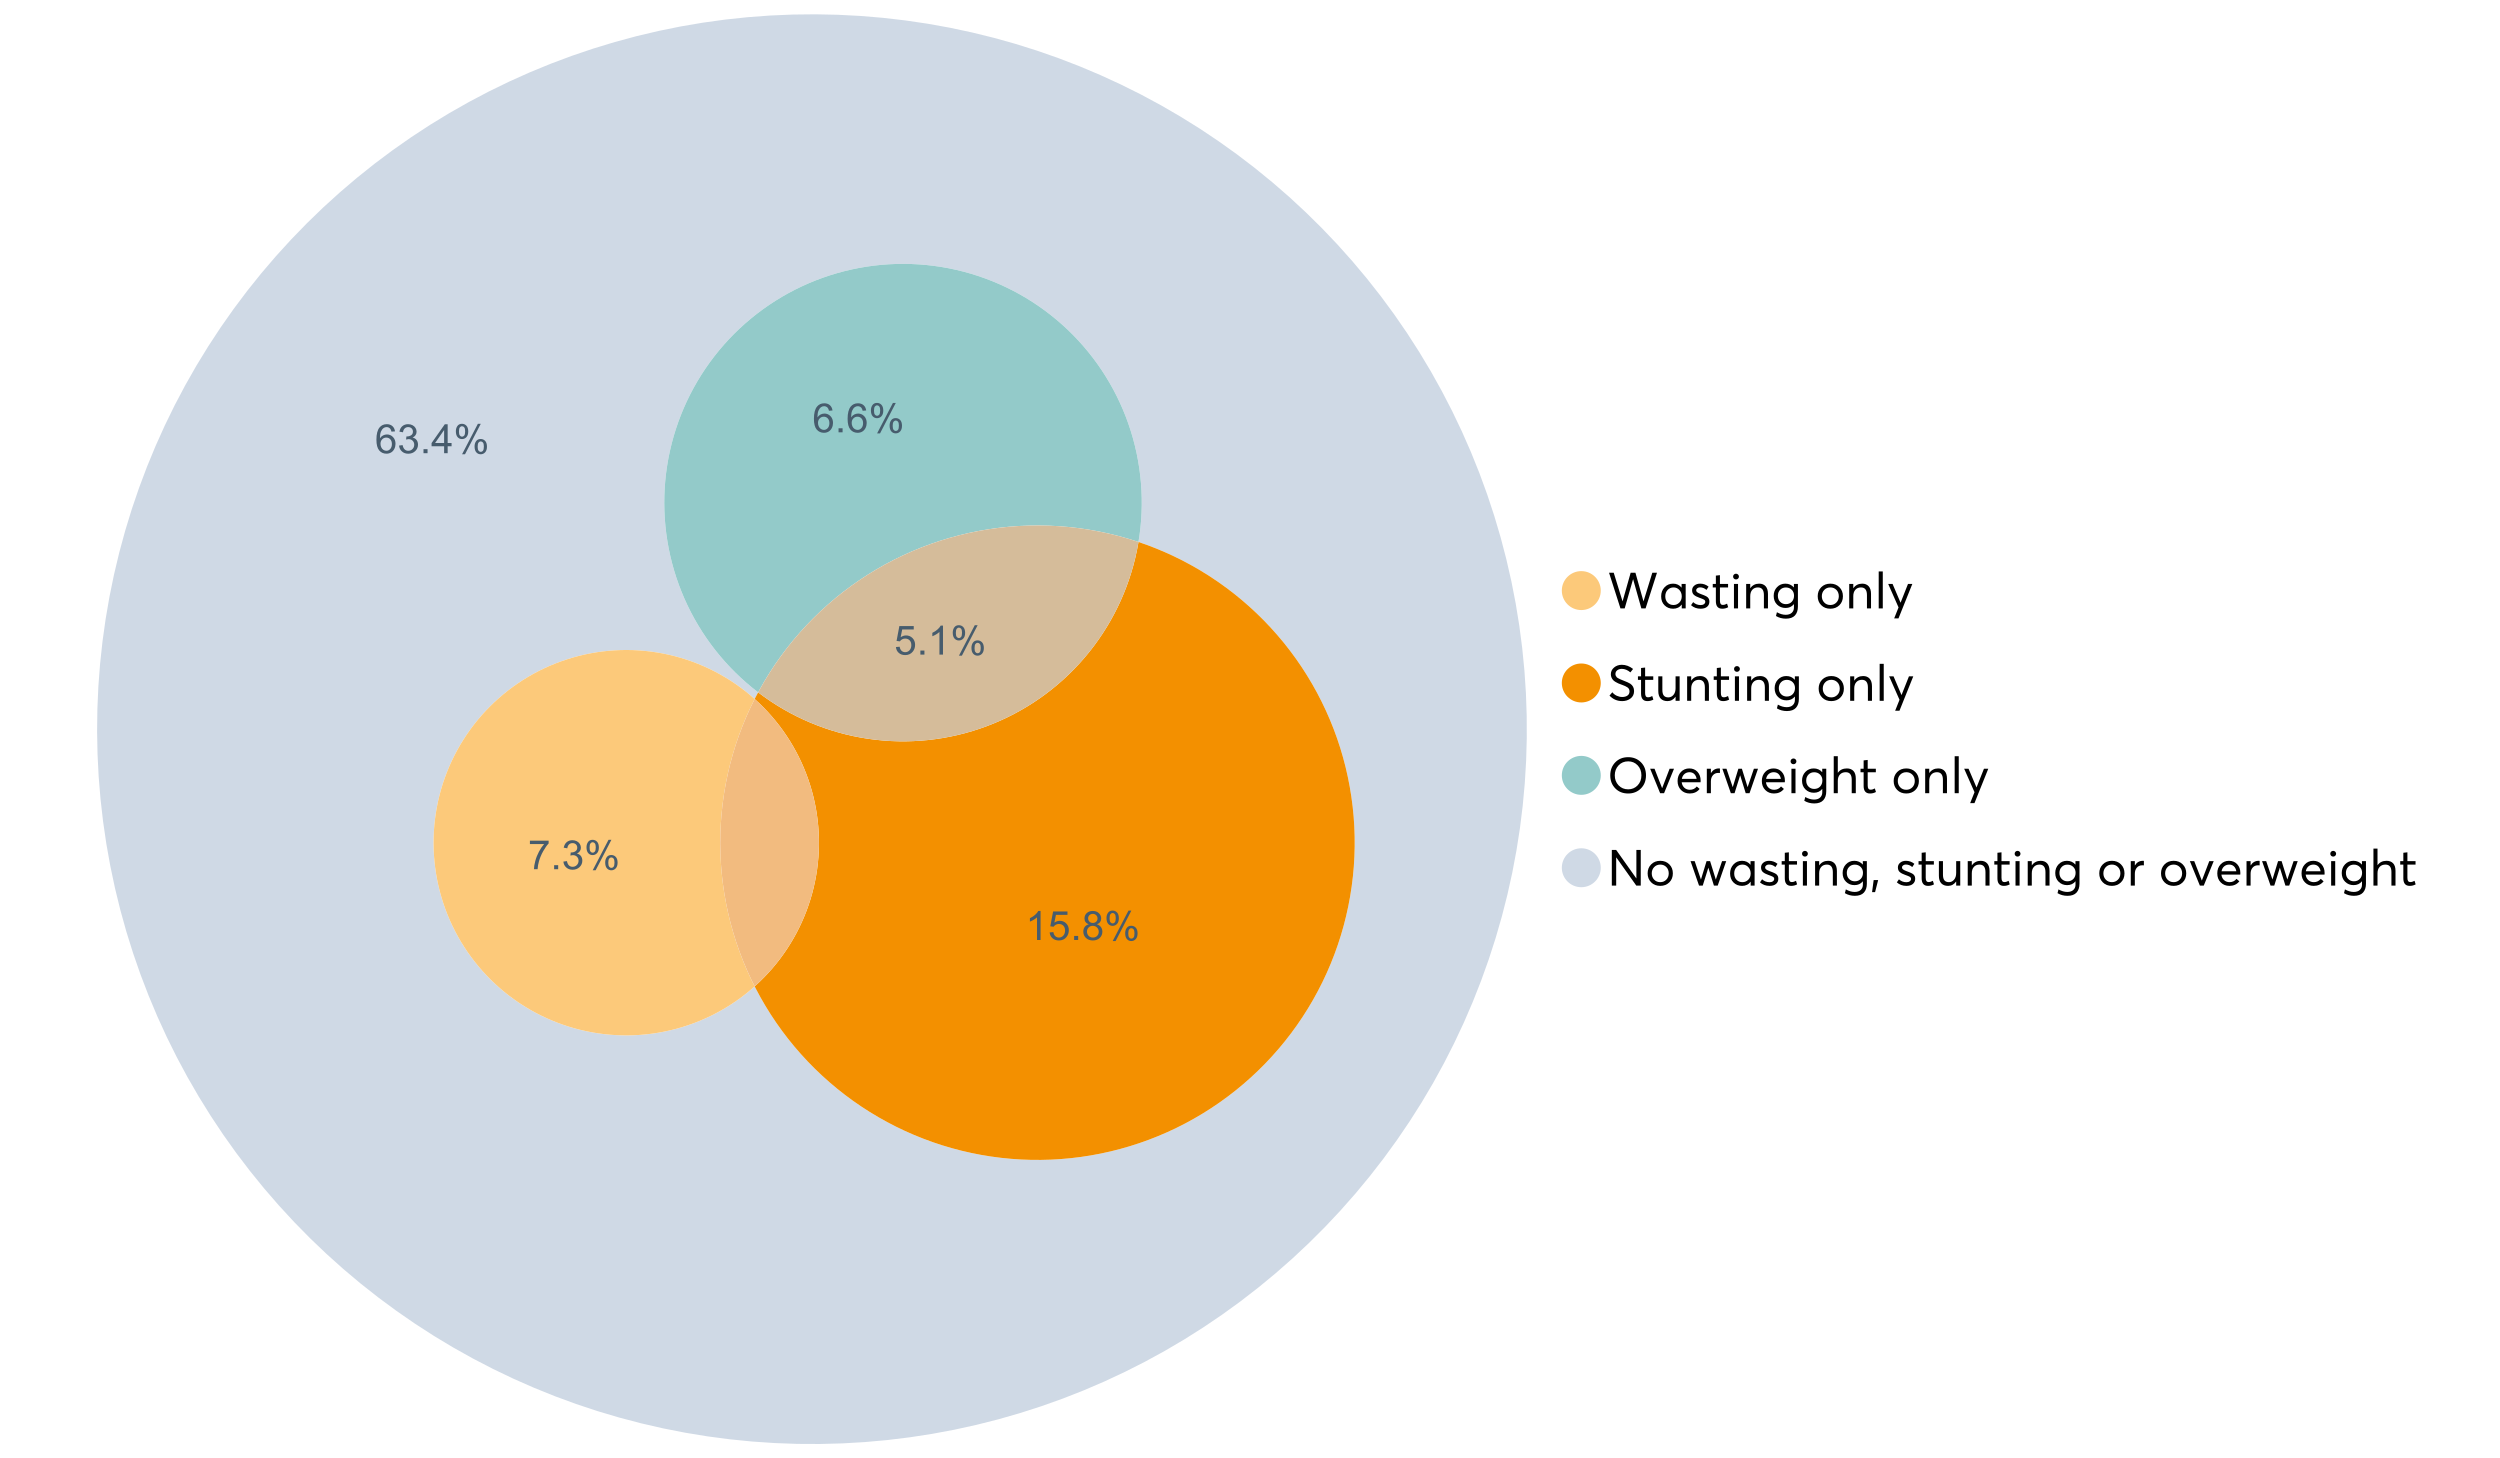 <?xml version="1.0" encoding="UTF-8"?>
<svg xmlns="http://www.w3.org/2000/svg" xmlns:xlink="http://www.w3.org/1999/xlink" width="1234.286pt" height="720pt" viewBox="0 0 1234.286 720" version="1.1">
<defs>
<g>
<symbol overflow="visible" id="glyph0-0">
<path style="stroke:none;" d="M 22.227 -17.613 L 24.531 -17.613 L 18.902 0 L 16.816 0 L 12.75 -14.438 L 12.727 -14.438 L 8.582 0 L 6.5 0 L 0.867 -17.613 L 3.176 -17.613 L 7.516 -3.547 L 7.566 -3.547 L 11.535 -17.613 L 13.891 -17.613 L 17.859 -3.496 L 17.887 -3.496 Z M 22.227 -17.613 "/>
</symbol>
<symbol overflow="visible" id="glyph0-1">
<path style="stroke:none;" d="M 11.285 -12.082 L 13.297 -12.082 L 13.297 0 L 11.359 0 L 11.359 -1.91 L 11.336 -1.91 C 10.309 -0.539 8.902 0.145 7.121 0.148 C 5.41 0.145 3.996 -0.414 2.875 -1.539 C 1.75 -2.66 1.188 -4.133 1.191 -5.953 C 1.188 -7.738 1.746 -9.23 2.863 -10.43 C 3.977 -11.629 5.387 -12.227 7.094 -12.23 C 8.812 -12.227 10.203 -11.574 11.262 -10.27 L 11.285 -10.27 Z M 7.293 -1.688 C 8.414 -1.688 9.371 -2.086 10.168 -2.891 C 10.957 -3.688 11.355 -4.711 11.359 -5.953 C 11.355 -7.191 10.973 -8.234 10.207 -9.09 C 9.438 -9.938 8.473 -10.363 7.316 -10.367 C 6.156 -10.363 5.184 -9.957 4.402 -9.141 C 3.613 -8.32 3.223 -7.258 3.227 -5.953 C 3.223 -4.711 3.598 -3.688 4.352 -2.891 C 5.102 -2.086 6.082 -1.688 7.293 -1.688 Z M 7.293 -1.688 "/>
</symbol>
<symbol overflow="visible" id="glyph0-2">
<path style="stroke:none;" d="M 5.605 0.148 C 3.734 0.145 2.156 -0.43 0.867 -1.586 L 1.91 -3.102 C 2.949 -2.137 4.18 -1.656 5.605 -1.66 C 6.297 -1.656 6.852 -1.816 7.266 -2.133 C 7.68 -2.445 7.887 -2.824 7.887 -3.273 C 7.887 -3.734 7.684 -4.086 7.277 -4.328 C 6.871 -4.566 6.164 -4.859 5.16 -5.211 C 5.09 -5.223 5.039 -5.238 5.012 -5.258 C 3.832 -5.668 2.938 -6.141 2.32 -6.672 C 1.699 -7.199 1.387 -7.969 1.391 -8.98 C 1.387 -9.902 1.762 -10.676 2.516 -11.297 C 3.266 -11.918 4.223 -12.227 5.383 -12.23 C 6.918 -12.227 8.297 -11.73 9.523 -10.742 L 8.484 -9.152 C 7.523 -9.98 6.457 -10.395 5.285 -10.395 C 4.801 -10.395 4.367 -10.262 3.992 -9.996 C 3.609 -9.73 3.422 -9.391 3.422 -8.98 C 3.422 -8.547 3.605 -8.199 3.98 -7.938 C 4.348 -7.668 4.926 -7.387 5.707 -7.094 C 5.836 -7.043 6.078 -6.953 6.434 -6.82 C 6.789 -6.688 7.023 -6.594 7.141 -6.547 C 7.254 -6.492 7.453 -6.406 7.738 -6.285 C 8.016 -6.16 8.207 -6.07 8.309 -6.016 C 8.406 -5.957 8.559 -5.863 8.766 -5.73 C 8.973 -5.598 9.113 -5.48 9.188 -5.383 C 9.262 -5.281 9.359 -5.148 9.488 -4.984 C 9.609 -4.816 9.699 -4.656 9.75 -4.5 C 9.797 -4.344 9.836 -4.16 9.871 -3.953 C 9.902 -3.746 9.918 -3.527 9.922 -3.301 C 9.918 -2.305 9.547 -1.484 8.805 -0.832 C 8.059 -0.18 6.992 0.145 5.605 0.148 Z M 5.605 0.148 "/>
</symbol>
<symbol overflow="visible" id="glyph0-3">
<path style="stroke:none;" d="M 5.332 0.148 C 3.23 0.145 2.18 -1.102 2.184 -3.598 L 2.184 -10.344 L 0.645 -10.344 L 0.645 -12.082 L 2.184 -12.082 L 2.184 -16.199 L 4.191 -16.422 L 4.191 -12.082 L 8.211 -12.082 L 8.211 -10.344 L 4.191 -10.344 L 4.191 -3.895 C 4.188 -3.148 4.301 -2.602 4.527 -2.258 C 4.75 -1.906 5.133 -1.734 5.68 -1.738 C 6.305 -1.734 6.984 -1.941 7.715 -2.355 L 8.262 -0.594 C 7.367 -0.098 6.391 0.145 5.332 0.148 Z M 5.332 0.148 "/>
</symbol>
<symbol overflow="visible" id="glyph0-4">
<path style="stroke:none;" d="M 3.102 -14.312 C 2.684 -14.309 2.34 -14.445 2.07 -14.723 C 1.793 -14.992 1.656 -15.328 1.66 -15.727 C 1.656 -16.121 1.793 -16.453 2.07 -16.73 C 2.34 -17 2.684 -17.137 3.102 -17.141 C 3.492 -17.137 3.832 -16.996 4.117 -16.719 C 4.395 -16.434 4.535 -16.105 4.539 -15.727 C 4.535 -15.328 4.395 -14.992 4.117 -14.723 C 3.832 -14.445 3.492 -14.309 3.102 -14.312 Z M 2.082 0 L 2.082 -12.082 L 4.094 -12.082 L 4.094 0 Z M 2.082 0 "/>
</symbol>
<symbol overflow="visible" id="glyph0-5">
<path style="stroke:none;" d="M 8.336 -12.23 C 9.672 -12.227 10.73 -11.801 11.508 -10.953 C 12.285 -10.098 12.672 -8.836 12.676 -7.168 L 12.676 0 L 10.668 0 L 10.668 -6.598 C 10.664 -9.109 9.68 -10.363 7.715 -10.367 C 6.555 -10.363 5.633 -9.98 4.945 -9.215 C 4.258 -8.445 3.914 -7.383 3.918 -6.027 L 3.918 0 L 1.91 0 L 1.91 -12.082 L 3.918 -12.082 L 3.918 -9.973 L 3.945 -9.973 C 5 -11.477 6.465 -12.227 8.336 -12.23 Z M 8.336 -12.23 "/>
</symbol>
<symbol overflow="visible" id="glyph0-6">
<path style="stroke:none;" d="M 11.09 -12.082 L 13.074 -12.082 L 13.074 -0.918 C 13.07 0.934 12.586 2.391 11.621 3.457 C 10.652 4.523 9.16 5.055 7.145 5.059 C 5.32 5.055 3.684 4.617 2.234 3.746 L 2.703 1.887 C 4.203 2.727 5.652 3.145 7.043 3.148 C 8.348 3.145 9.352 2.812 10.059 2.145 C 10.758 1.473 11.109 0.625 11.113 -0.398 L 11.113 -2.082 L 11.062 -2.082 C 10.055 -0.84 8.688 -0.223 6.969 -0.223 C 5.312 -0.223 3.926 -0.773 2.801 -1.883 C 1.676 -2.988 1.113 -4.43 1.117 -6.203 C 1.113 -7.918 1.664 -9.352 2.766 -10.504 C 3.863 -11.652 5.23 -12.227 6.871 -12.23 C 8.57 -12.227 9.961 -11.617 11.039 -10.395 L 11.09 -10.395 Z M 7.121 -2.109 C 8.324 -2.109 9.301 -2.5 10.047 -3.285 C 10.789 -4.07 11.16 -5.074 11.164 -6.301 C 11.16 -7.488 10.777 -8.461 10.008 -9.215 C 9.238 -9.965 8.273 -10.34 7.121 -10.344 C 5.973 -10.34 5.031 -9.957 4.289 -9.188 C 3.547 -8.418 3.176 -7.445 3.176 -6.277 C 3.176 -5.016 3.555 -4.008 4.316 -3.25 C 5.074 -2.488 6.008 -2.109 7.121 -2.109 Z M 7.121 -2.109 "/>
</symbol>
<symbol overflow="visible" id="glyph0-7">
<path style="stroke:none;" d=""/>
</symbol>
<symbol overflow="visible" id="glyph0-8">
<path style="stroke:none;" d="M 7.418 0.148 C 5.562 0.145 4.055 -0.438 2.898 -1.613 C 1.738 -2.785 1.16 -4.258 1.164 -6.027 C 1.16 -7.797 1.738 -9.273 2.898 -10.457 C 4.055 -11.637 5.562 -12.227 7.418 -12.23 C 9.203 -12.227 10.68 -11.648 11.855 -10.492 C 13.027 -9.332 13.617 -7.844 13.617 -6.027 C 13.617 -4.207 13.027 -2.723 11.855 -1.574 C 10.68 -0.426 9.203 0.145 7.418 0.148 Z M 7.418 -1.688 C 8.59 -1.688 9.578 -2.094 10.383 -2.914 C 11.184 -3.727 11.582 -4.766 11.586 -6.027 C 11.582 -7.297 11.188 -8.34 10.395 -9.152 C 9.598 -9.961 8.605 -10.363 7.418 -10.367 C 6.176 -10.363 5.16 -9.945 4.375 -9.113 C 3.59 -8.277 3.199 -7.25 3.199 -6.027 C 3.199 -4.801 3.59 -3.77 4.375 -2.938 C 5.16 -2.102 6.176 -1.688 7.418 -1.688 Z M 7.418 -1.688 "/>
</symbol>
<symbol overflow="visible" id="glyph0-9">
<path style="stroke:none;" d="M 2.082 0 L 2.082 -18.258 L 4.094 -18.258 L 4.094 0 Z M 2.082 0 "/>
</symbol>
<symbol overflow="visible" id="glyph0-10">
<path style="stroke:none;" d="M 10.344 -12.082 L 12.477 -12.082 L 5.656 4.91 L 3.523 4.91 L 5.68 -0.496 L 0.57 -12.082 L 2.73 -12.082 L 6.648 -2.879 L 6.699 -2.879 Z M 10.344 -12.082 "/>
</symbol>
<symbol overflow="visible" id="glyph0-11">
<path style="stroke:none;" d="M 7.344 0.148 C 4.875 0.145 2.793 -0.762 1.09 -2.578 L 2.48 -4.219 C 3.09 -3.453 3.836 -2.871 4.711 -2.48 C 5.586 -2.082 6.469 -1.887 7.367 -1.887 C 8.453 -1.887 9.328 -2.125 9.984 -2.605 C 10.637 -3.082 10.961 -3.742 10.965 -4.59 C 10.961 -5.051 10.883 -5.449 10.727 -5.781 C 10.566 -6.109 10.297 -6.402 9.922 -6.66 C 9.539 -6.914 9.172 -7.121 8.816 -7.277 C 8.461 -7.434 7.953 -7.637 7.293 -7.887 C 7.176 -7.934 7.086 -7.965 7.02 -7.988 C 6.371 -8.215 5.844 -8.418 5.441 -8.594 C 5.035 -8.766 4.574 -9.008 4.055 -9.324 C 3.531 -9.637 3.125 -9.957 2.84 -10.281 C 2.547 -10.602 2.293 -11.008 2.082 -11.496 C 1.863 -11.984 1.758 -12.523 1.762 -13.121 C 1.758 -14.426 2.277 -15.527 3.324 -16.422 C 4.363 -17.312 5.637 -17.766 7.145 -17.785 C 9.125 -17.781 10.988 -17.098 12.727 -15.727 L 11.41 -14.039 C 10.035 -15.195 8.613 -15.773 7.145 -15.777 C 6.281 -15.773 5.547 -15.547 4.938 -15.094 C 4.324 -14.637 4.02 -14.012 4.02 -13.223 C 4.02 -12.891 4.082 -12.59 4.215 -12.316 C 4.344 -12.043 4.492 -11.816 4.66 -11.645 C 4.824 -11.469 5.117 -11.277 5.531 -11.062 C 5.945 -10.848 6.27 -10.684 6.512 -10.578 C 6.746 -10.469 7.164 -10.301 7.766 -10.07 C 9.578 -9.371 10.777 -8.824 11.359 -8.434 C 12.598 -7.586 13.219 -6.379 13.223 -4.812 C 13.219 -3.254 12.645 -2.039 11.496 -1.164 C 10.348 -0.289 8.961 0.145 7.344 0.148 Z M 7.344 0.148 "/>
</symbol>
<symbol overflow="visible" id="glyph0-12">
<path style="stroke:none;" d="M 10.195 -12.082 L 12.203 -12.082 L 12.203 0 L 10.195 0 L 10.195 -2.008 L 10.172 -2.008 C 9.16 -0.57 7.836 0.145 6.203 0.148 C 4.762 0.145 3.645 -0.27 2.852 -1.102 C 2.055 -1.938 1.656 -3.199 1.66 -4.887 L 1.66 -12.082 L 3.672 -12.082 L 3.672 -5.457 C 3.668 -4.113 3.91 -3.152 4.402 -2.566 C 4.887 -1.98 5.629 -1.688 6.621 -1.688 C 7.613 -1.688 8.457 -2.094 9.152 -2.914 C 9.848 -3.727 10.195 -4.832 10.195 -6.227 Z M 10.195 -12.082 "/>
</symbol>
<symbol overflow="visible" id="glyph0-13">
<path style="stroke:none;" d="M 10.32 0.148 C 7.703 0.145 5.574 -0.699 3.93 -2.395 C 2.285 -4.086 1.465 -6.223 1.465 -8.805 C 1.465 -11.383 2.285 -13.523 3.93 -15.23 C 5.574 -16.93 7.703 -17.781 10.32 -17.785 C 12.828 -17.781 14.922 -16.953 16.594 -15.293 C 18.266 -13.629 19.102 -11.465 19.102 -8.805 C 19.102 -6.156 18.266 -4.004 16.594 -2.344 C 14.922 -0.684 12.828 0.145 10.32 0.148 Z M 10.32 -1.91 C 12.168 -1.91 13.719 -2.559 14.969 -3.855 C 16.215 -5.152 16.84 -6.801 16.844 -8.805 C 16.84 -10.82 16.215 -12.477 14.969 -13.777 C 13.719 -15.074 12.168 -15.727 10.32 -15.727 C 8.383 -15.727 6.797 -15.059 5.555 -13.73 C 4.312 -12.395 3.691 -10.754 3.695 -8.805 C 3.691 -6.852 4.312 -5.215 5.555 -3.895 C 6.797 -2.57 8.383 -1.91 10.32 -1.91 Z M 10.32 -1.91 "/>
</symbol>
<symbol overflow="visible" id="glyph0-14">
<path style="stroke:none;" d="M 10.195 -12.082 L 12.379 -12.082 L 7.465 0 L 5.531 0 L 0.594 -12.082 L 2.754 -12.082 L 6.473 -2.555 L 6.547 -2.555 Z M 10.195 -12.082 "/>
</symbol>
<symbol overflow="visible" id="glyph0-15">
<path style="stroke:none;" d="M 12.551 -6.227 C 12.551 -6.09 12.543 -5.918 12.527 -5.707 L 12.504 -5.406 L 3.199 -5.406 C 3.332 -4.281 3.766 -3.379 4.5 -2.703 C 5.234 -2.023 6.148 -1.688 7.242 -1.688 C 8.648 -1.688 9.781 -2.23 10.641 -3.324 L 12.055 -2.109 C 10.875 -0.605 9.246 0.145 7.168 0.148 C 5.426 0.145 3.992 -0.426 2.863 -1.574 C 1.727 -2.723 1.16 -4.207 1.164 -6.027 C 1.16 -7.828 1.711 -9.312 2.812 -10.48 C 3.914 -11.645 5.289 -12.227 6.945 -12.23 C 8.609 -12.227 9.961 -11.664 11 -10.543 C 12.031 -9.414 12.551 -7.977 12.551 -6.227 Z M 9.402 -9.477 C 8.789 -10.066 8.004 -10.363 7.043 -10.367 C 6.082 -10.363 5.258 -10.07 4.574 -9.488 C 3.887 -8.898 3.453 -8.094 3.273 -7.07 L 10.566 -7.07 C 10.398 -8.074 10.012 -8.875 9.402 -9.477 Z M 9.402 -9.477 "/>
</symbol>
<symbol overflow="visible" id="glyph0-16">
<path style="stroke:none;" d="M 7.887 -12.23 C 8.137 -12.227 8.301 -12.219 8.383 -12.203 L 8.383 -9.973 C 8.02 -10.004 7.754 -10.02 7.59 -10.02 C 6.461 -10.02 5.57 -9.629 4.91 -8.855 C 4.246 -8.074 3.914 -7.066 3.918 -5.828 L 3.918 0 L 1.91 0 L 1.91 -12.082 L 3.918 -12.082 L 3.918 -9.945 L 3.945 -9.945 C 4.883 -11.465 6.199 -12.227 7.887 -12.23 Z M 7.887 -12.23 "/>
</symbol>
<symbol overflow="visible" id="glyph0-17">
<path style="stroke:none;" d="M 16.297 -12.082 L 18.332 -12.082 L 14.141 0 L 12.254 0 L 9.523 -8.805 L 9.5 -8.805 L 6.746 0 L 4.91 0 L 0.719 -12.082 L 2.754 -12.082 L 5.828 -3.051 L 5.879 -3.051 L 8.633 -12.082 L 10.367 -12.082 L 13.172 -3.051 L 13.223 -3.051 Z M 16.297 -12.082 "/>
</symbol>
<symbol overflow="visible" id="glyph0-18">
<path style="stroke:none;" d="M 8.41 -12.23 C 9.777 -12.227 10.852 -11.812 11.633 -10.988 C 12.406 -10.16 12.797 -8.914 12.801 -7.242 L 12.801 0 L 10.789 0 L 10.789 -6.672 C 10.785 -9.133 9.805 -10.363 7.84 -10.367 C 6.629 -10.363 5.672 -9.984 4.973 -9.227 C 4.266 -8.465 3.914 -7.414 3.918 -6.078 L 3.918 0 L 1.91 0 L 1.91 -18.258 L 3.918 -18.258 L 3.918 -10.098 L 3.969 -10.098 C 4.973 -11.516 6.453 -12.227 8.41 -12.23 Z M 8.41 -12.23 "/>
</symbol>
<symbol overflow="visible" id="glyph0-19">
<path style="stroke:none;" d="M 14.363 -17.613 L 16.52 -17.613 L 16.52 0 L 14.312 0 L 4.441 -13.891 L 4.391 -13.891 L 4.391 0 L 2.234 0 L 2.234 -17.613 L 4.367 -17.613 L 14.312 -3.57 L 14.363 -3.57 Z M 14.363 -17.613 "/>
</symbol>
<symbol overflow="visible" id="glyph0-20">
<path style="stroke:none;" d="M 0.793 3.227 L 1.586 -2.73 L 3.797 -2.73 L 2.281 3.227 Z M 0.793 3.227 "/>
</symbol>
<symbol overflow="visible" id="glyph1-0">
<path style="stroke:none;" d="M 0.828 -3.738 L 2.668 -3.895 C 2.801 -2.996 3.117 -2.324 3.617 -1.875 C 4.109 -1.422 4.711 -1.195 5.414 -1.199 C 6.258 -1.195 6.969 -1.512 7.555 -2.152 C 8.137 -2.785 8.43 -3.629 8.434 -4.684 C 8.43 -5.68 8.148 -6.469 7.59 -7.051 C 7.027 -7.625 6.293 -7.914 5.387 -7.918 C 4.816 -7.914 4.309 -7.785 3.855 -7.531 C 3.402 -7.273 3.043 -6.941 2.785 -6.535 L 1.141 -6.75 L 2.523 -14.082 L 9.621 -14.082 L 9.621 -12.406 L 3.926 -12.406 L 3.156 -8.57 C 4.012 -9.164 4.91 -9.461 5.852 -9.465 C 7.098 -9.461 8.148 -9.031 9.008 -8.168 C 9.859 -7.305 10.289 -6.195 10.293 -4.84 C 10.289 -3.547 9.914 -2.43 9.164 -1.488 C 8.246 -0.336 6.996 0.238 5.414 0.242 C 4.117 0.238 3.055 -0.121 2.234 -0.848 C 1.41 -1.57 0.941 -2.535 0.828 -3.738 Z M 0.828 -3.738 "/>
</symbol>
<symbol overflow="visible" id="glyph1-1">
<path style="stroke:none;" d="M 1.812 0 L 1.812 -1.996 L 3.809 -1.996 L 3.809 0 Z M 1.812 0 "/>
</symbol>
<symbol overflow="visible" id="glyph1-2">
<path style="stroke:none;" d="M 7.43 0 L 5.676 0 L 5.676 -11.172 C 5.25 -10.766 4.695 -10.363 4.016 -9.961 C 3.328 -9.559 2.715 -9.258 2.172 -9.059 L 2.172 -10.75 C 3.148 -11.207 4.004 -11.766 4.742 -12.426 C 5.473 -13.078 5.992 -13.715 6.301 -14.336 L 7.43 -14.336 Z M 7.43 0 "/>
</symbol>
<symbol overflow="visible" id="glyph1-3">
<path style="stroke:none;" d="M 1.16 -10.848 C 1.16 -11.863 1.414 -12.73 1.93 -13.449 C 2.438 -14.16 3.184 -14.52 4.16 -14.52 C 5.055 -14.52 5.793 -14.199 6.383 -13.559 C 6.969 -12.918 7.266 -11.977 7.266 -10.742 C 7.266 -9.531 6.969 -8.602 6.375 -7.949 C 5.781 -7.297 5.047 -6.973 4.18 -6.973 C 3.312 -6.973 2.594 -7.293 2.02 -7.938 C 1.445 -8.578 1.16 -9.547 1.16 -10.848 Z M 4.207 -13.312 C 3.77 -13.312 3.406 -13.121 3.121 -12.746 C 2.828 -12.367 2.684 -11.676 2.688 -10.672 C 2.684 -9.754 2.828 -9.109 3.125 -8.738 C 3.414 -8.363 3.777 -8.18 4.207 -8.18 C 4.648 -8.18 5.012 -8.367 5.301 -8.742 C 5.586 -9.117 5.73 -9.805 5.734 -10.809 C 5.73 -11.727 5.586 -12.375 5.297 -12.75 C 5.004 -13.125 4.641 -13.312 4.207 -13.312 Z M 4.215 0.527 L 12.027 -14.52 L 13.449 -14.52 L 5.668 0.527 Z M 10.391 -3.352 C 10.387 -4.375 10.645 -5.242 11.16 -5.953 C 11.672 -6.664 12.418 -7.02 13.398 -7.02 C 14.293 -7.02 15.035 -6.699 15.625 -6.059 C 16.211 -5.418 16.504 -4.477 16.508 -3.242 C 16.504 -2.031 16.207 -1.102 15.613 -0.449 C 15.016 0.203 14.281 0.527 13.41 0.527 C 12.543 0.527 11.824 0.207 11.25 -0.441 C 10.676 -1.082 10.387 -2.055 10.391 -3.352 Z M 13.449 -5.812 C 13.004 -5.812 12.641 -5.621 12.352 -5.246 C 12.062 -4.867 11.918 -4.18 11.918 -3.176 C 11.918 -2.266 12.062 -1.621 12.355 -1.246 C 12.648 -0.867 13.008 -0.68 13.438 -0.684 C 13.883 -0.68 14.254 -0.867 14.543 -1.246 C 14.832 -1.621 14.977 -2.309 14.977 -3.312 C 14.977 -4.23 14.828 -4.879 14.539 -5.254 C 14.242 -5.625 13.879 -5.812 13.449 -5.812 Z M 13.449 -5.812 "/>
</symbol>
<symbol overflow="visible" id="glyph1-4">
<path style="stroke:none;" d="M 9.922 -10.781 L 8.18 -10.645 C 8.023 -11.328 7.801 -11.828 7.52 -12.145 C 7.043 -12.641 6.461 -12.891 5.766 -12.895 C 5.203 -12.891 4.711 -12.734 4.293 -12.426 C 3.742 -12.023 3.309 -11.438 2.988 -10.664 C 2.668 -9.891 2.5 -8.789 2.492 -7.363 C 2.91 -8.004 3.426 -8.48 4.039 -8.793 C 4.648 -9.102 5.289 -9.258 5.961 -9.262 C 7.125 -9.258 8.121 -8.828 8.941 -7.969 C 9.762 -7.109 10.172 -5.996 10.176 -4.637 C 10.172 -3.738 9.98 -2.906 9.598 -2.137 C 9.211 -1.367 8.68 -0.777 8.004 -0.371 C 7.328 0.039 6.562 0.238 5.707 0.242 C 4.246 0.238 3.055 -0.293 2.133 -1.367 C 1.211 -2.438 0.75 -4.211 0.75 -6.68 C 0.75 -9.438 1.258 -11.441 2.277 -12.699 C 3.164 -13.785 4.363 -14.332 5.871 -14.336 C 6.996 -14.332 7.914 -14.016 8.633 -13.391 C 9.348 -12.758 9.777 -11.891 9.922 -10.781 Z M 2.766 -4.625 C 2.766 -4.016 2.891 -3.438 3.148 -2.891 C 3.402 -2.336 3.762 -1.918 4.227 -1.633 C 4.684 -1.34 5.168 -1.195 5.676 -1.199 C 6.414 -1.195 7.051 -1.492 7.586 -2.094 C 8.117 -2.688 8.383 -3.5 8.387 -4.527 C 8.383 -5.512 8.121 -6.289 7.598 -6.859 C 7.07 -7.426 6.406 -7.711 5.609 -7.711 C 4.812 -7.711 4.141 -7.426 3.594 -6.859 C 3.039 -6.289 2.766 -5.543 2.766 -4.625 Z M 2.766 -4.625 "/>
</symbol>
<symbol overflow="visible" id="glyph1-5">
<path style="stroke:none;" d="M 0.836 -3.77 L 2.59 -4.004 C 2.789 -3.004 3.129 -2.289 3.617 -1.855 C 4.098 -1.414 4.688 -1.195 5.387 -1.199 C 6.207 -1.195 6.902 -1.48 7.473 -2.055 C 8.039 -2.621 8.324 -3.328 8.328 -4.18 C 8.324 -4.98 8.062 -5.645 7.539 -6.168 C 7.012 -6.688 6.344 -6.949 5.531 -6.953 C 5.199 -6.949 4.785 -6.883 4.293 -6.758 L 4.488 -8.297 C 4.605 -8.281 4.699 -8.273 4.773 -8.277 C 5.516 -8.273 6.188 -8.469 6.785 -8.859 C 7.383 -9.25 7.68 -9.852 7.684 -10.664 C 7.68 -11.305 7.465 -11.836 7.031 -12.262 C 6.594 -12.68 6.031 -12.891 5.348 -12.895 C 4.664 -12.891 4.094 -12.676 3.641 -12.25 C 3.184 -11.82 2.895 -11.18 2.766 -10.324 L 1.012 -10.633 C 1.227 -11.809 1.715 -12.719 2.473 -13.367 C 3.23 -14.008 4.176 -14.332 5.309 -14.336 C 6.086 -14.332 6.801 -14.164 7.457 -13.832 C 8.109 -13.496 8.609 -13.039 8.961 -12.465 C 9.305 -11.883 9.48 -11.27 9.484 -10.625 C 9.48 -10.004 9.316 -9.441 8.988 -8.938 C 8.656 -8.43 8.164 -8.027 7.52 -7.73 C 8.359 -7.535 9.016 -7.133 9.484 -6.52 C 9.949 -5.906 10.184 -5.137 10.188 -4.215 C 10.184 -2.965 9.73 -1.91 8.824 -1.047 C 7.914 -0.18 6.762 0.25 5.375 0.254 C 4.117 0.25 3.078 -0.121 2.254 -0.867 C 1.422 -1.613 0.949 -2.578 0.836 -3.77 Z M 0.836 -3.77 "/>
</symbol>
<symbol overflow="visible" id="glyph1-6">
<path style="stroke:none;" d="M 6.445 0 L 6.445 -3.418 L 0.254 -3.418 L 0.254 -5.023 L 6.77 -14.277 L 8.199 -14.277 L 8.199 -5.023 L 10.129 -5.023 L 10.129 -3.418 L 8.199 -3.418 L 8.199 0 Z M 6.445 -5.023 L 6.445 -11.461 L 1.977 -5.023 Z M 6.445 -5.023 "/>
</symbol>
<symbol overflow="visible" id="glyph1-7">
<path style="stroke:none;" d="M 0.945 -12.406 L 0.945 -14.09 L 10.188 -14.09 L 10.188 -12.727 C 9.277 -11.758 8.375 -10.473 7.484 -8.871 C 6.586 -7.266 5.898 -5.617 5.414 -3.926 C 5.062 -2.73 4.836 -1.422 4.742 0 L 2.941 0 C 2.957 -1.121 3.176 -2.477 3.602 -4.07 C 4.02 -5.66 4.625 -7.195 5.418 -8.672 C 6.203 -10.148 7.043 -11.391 7.938 -12.406 Z M 0.945 -12.406 "/>
</symbol>
<symbol overflow="visible" id="glyph1-8">
<path style="stroke:none;" d="M 3.523 -7.742 C 2.793 -8.004 2.254 -8.383 1.906 -8.879 C 1.555 -9.371 1.383 -9.965 1.383 -10.652 C 1.383 -11.691 1.754 -12.562 2.5 -13.273 C 3.246 -13.977 4.242 -14.332 5.484 -14.336 C 6.727 -14.332 7.727 -13.969 8.492 -13.25 C 9.25 -12.523 9.633 -11.645 9.633 -10.605 C 9.633 -9.941 9.457 -9.363 9.109 -8.875 C 8.762 -8.383 8.234 -8.004 7.527 -7.742 C 8.402 -7.453 9.07 -6.992 9.527 -6.359 C 9.984 -5.719 10.211 -4.961 10.215 -4.082 C 10.211 -2.859 9.781 -1.832 8.918 -1.004 C 8.055 -0.172 6.918 0.238 5.512 0.242 C 4.102 0.238 2.965 -0.176 2.102 -1.008 C 1.238 -1.84 0.809 -2.879 0.809 -4.129 C 0.809 -5.055 1.043 -5.832 1.512 -6.461 C 1.98 -7.086 2.648 -7.512 3.523 -7.742 Z M 3.176 -10.711 C 3.176 -10.035 3.391 -9.48 3.828 -9.055 C 4.258 -8.625 4.824 -8.414 5.523 -8.414 C 6.195 -8.414 6.746 -8.625 7.18 -9.051 C 7.609 -9.477 7.828 -9.996 7.828 -10.613 C 7.828 -11.254 7.605 -11.797 7.16 -12.234 C 6.715 -12.672 6.16 -12.891 5.504 -12.895 C 4.832 -12.891 4.277 -12.676 3.836 -12.25 C 3.395 -11.82 3.176 -11.309 3.176 -10.711 Z M 2.609 -4.121 C 2.605 -3.617 2.727 -3.133 2.965 -2.668 C 3.199 -2.199 3.551 -1.84 4.02 -1.582 C 4.488 -1.324 4.992 -1.195 5.531 -1.199 C 6.367 -1.195 7.059 -1.465 7.605 -2.004 C 8.148 -2.543 8.418 -3.227 8.422 -4.062 C 8.418 -4.902 8.137 -5.602 7.578 -6.156 C 7.016 -6.707 6.316 -6.984 5.473 -6.984 C 4.645 -6.984 3.961 -6.711 3.422 -6.164 C 2.879 -5.617 2.605 -4.934 2.609 -4.121 Z M 2.609 -4.121 "/>
</symbol>
</g>
</defs>
<g id="surface58244">
<path style=" stroke:none;fill-rule:nonzero;fill:rgb(98.824%,78.824%,47.843%);fill-opacity:1;" d="M 790.324 291.582 C 790.324 296.891 786.02 301.195 780.711 301.195 C 775.398 301.195 771.094 296.891 771.094 291.582 C 771.094 286.273 775.398 281.969 780.711 281.969 C 786.02 281.969 790.324 286.273 790.324 291.582 "/>
<g style="fill:rgb(0%,0%,0%);fill-opacity:1;">
  <use xlink:href="#glyph0-0" x="793.543" y="300.387"/>
  <use xlink:href="#glyph0-1" x="818.944" y="300.387"/>
  <use xlink:href="#glyph0-2" x="834.026" y="300.387"/>
  <use xlink:href="#glyph0-3" x="844.965" y="300.387"/>
  <use xlink:href="#glyph0-4" x="853.994" y="300.387"/>
  <use xlink:href="#glyph0-5" x="860.195" y="300.387"/>
  <use xlink:href="#glyph0-6" x="874.583" y="300.387"/>
  <use xlink:href="#glyph0-7" x="889.441" y="300.387"/>
  <use xlink:href="#glyph0-8" x="896.263" y="300.387"/>
  <use xlink:href="#glyph0-5" x="911.072" y="300.387"/>
  <use xlink:href="#glyph0-9" x="925.459" y="300.387"/>
  <use xlink:href="#glyph0-10" x="931.66" y="300.387"/>
</g>
<path style=" stroke:none;fill-rule:nonzero;fill:rgb(95.294%,56.471%,0%);fill-opacity:1;" d="M 790.324 337.195 C 790.324 342.504 786.02 346.809 780.711 346.809 C 775.398 346.809 771.094 342.504 771.094 337.195 C 771.094 331.883 775.398 327.578 780.711 327.578 C 786.02 327.578 790.324 331.883 790.324 337.195 "/>
<g style="fill:rgb(0%,0%,0%);fill-opacity:1;">
  <use xlink:href="#glyph0-11" x="793.543" y="346"/>
  <use xlink:href="#glyph0-3" x="808.029" y="346"/>
  <use xlink:href="#glyph0-12" x="817.059" y="346"/>
  <use xlink:href="#glyph0-5" x="831.049" y="346"/>
  <use xlink:href="#glyph0-3" x="845.436" y="346"/>
  <use xlink:href="#glyph0-4" x="854.465" y="346"/>
  <use xlink:href="#glyph0-5" x="860.667" y="346"/>
  <use xlink:href="#glyph0-6" x="875.054" y="346"/>
  <use xlink:href="#glyph0-7" x="889.913" y="346"/>
  <use xlink:href="#glyph0-8" x="896.734" y="346"/>
  <use xlink:href="#glyph0-5" x="911.543" y="346"/>
  <use xlink:href="#glyph0-9" x="925.93" y="346"/>
  <use xlink:href="#glyph0-10" x="932.132" y="346"/>
</g>
<path style=" stroke:none;fill-rule:nonzero;fill:rgb(57.647%,79.216%,78.824%);fill-opacity:1;" d="M 790.324 382.805 C 790.324 388.117 786.02 392.422 780.711 392.422 C 775.398 392.422 771.094 388.117 771.094 382.805 C 771.094 377.496 775.398 373.191 780.711 373.191 C 786.02 373.191 790.324 377.496 790.324 382.805 "/>
<g style="fill:rgb(0%,0%,0%);fill-opacity:1;">
  <use xlink:href="#glyph0-13" x="793.543" y="391.613"/>
  <use xlink:href="#glyph0-14" x="814.107" y="391.613"/>
  <use xlink:href="#glyph0-15" x="827.08" y="391.613"/>
  <use xlink:href="#glyph0-16" x="840.773" y="391.613"/>
  <use xlink:href="#glyph0-17" x="849.628" y="391.613"/>
  <use xlink:href="#glyph0-15" x="868.679" y="391.613"/>
  <use xlink:href="#glyph0-4" x="882.372" y="391.613"/>
  <use xlink:href="#glyph0-6" x="888.573" y="391.613"/>
  <use xlink:href="#glyph0-18" x="903.432" y="391.613"/>
  <use xlink:href="#glyph0-3" x="917.918" y="391.613"/>
  <use xlink:href="#glyph0-7" x="926.947" y="391.613"/>
  <use xlink:href="#glyph0-8" x="933.769" y="391.613"/>
  <use xlink:href="#glyph0-5" x="948.578" y="391.613"/>
  <use xlink:href="#glyph0-9" x="962.965" y="391.613"/>
  <use xlink:href="#glyph0-10" x="969.166" y="391.613"/>
</g>
<path style=" stroke:none;fill-rule:nonzero;fill:rgb(81.176%,85.098%,89.804%);fill-opacity:1;" d="M 790.324 428.418 C 790.324 433.727 786.02 438.031 780.711 438.031 C 775.398 438.031 771.094 433.727 771.094 428.418 C 771.094 423.109 775.398 418.805 780.711 418.805 C 786.02 418.805 790.324 423.109 790.324 428.418 "/>
<g style="fill:rgb(0%,0%,0%);fill-opacity:1;">
  <use xlink:href="#glyph0-19" x="793.543" y="437.223"/>
  <use xlink:href="#glyph0-8" x="812.296" y="437.223"/>
  <use xlink:href="#glyph0-7" x="827.105" y="437.223"/>
  <use xlink:href="#glyph0-17" x="833.926" y="437.223"/>
  <use xlink:href="#glyph0-1" x="852.977" y="437.223"/>
  <use xlink:href="#glyph0-2" x="868.059" y="437.223"/>
  <use xlink:href="#glyph0-3" x="878.998" y="437.223"/>
  <use xlink:href="#glyph0-4" x="888.027" y="437.223"/>
  <use xlink:href="#glyph0-5" x="894.229" y="437.223"/>
  <use xlink:href="#glyph0-6" x="908.616" y="437.223"/>
  <use xlink:href="#glyph0-20" x="923.474" y="437.223"/>
  <use xlink:href="#glyph0-7" x="928.808" y="437.223"/>
  <use xlink:href="#glyph0-2" x="935.629" y="437.223"/>
  <use xlink:href="#glyph0-3" x="946.568" y="437.223"/>
  <use xlink:href="#glyph0-12" x="955.598" y="437.223"/>
  <use xlink:href="#glyph0-5" x="969.588" y="437.223"/>
  <use xlink:href="#glyph0-3" x="983.975" y="437.223"/>
  <use xlink:href="#glyph0-4" x="993.004" y="437.223"/>
  <use xlink:href="#glyph0-5" x="999.206" y="437.223"/>
  <use xlink:href="#glyph0-6" x="1013.593" y="437.223"/>
  <use xlink:href="#glyph0-7" x="1028.452" y="437.223"/>
  <use xlink:href="#glyph0-8" x="1035.273" y="437.223"/>
  <use xlink:href="#glyph0-16" x="1050.082" y="437.223"/>
  <use xlink:href="#glyph0-7" x="1058.938" y="437.223"/>
  <use xlink:href="#glyph0-8" x="1065.759" y="437.223"/>
  <use xlink:href="#glyph0-14" x="1080.568" y="437.223"/>
  <use xlink:href="#glyph0-15" x="1093.541" y="437.223"/>
  <use xlink:href="#glyph0-16" x="1107.234" y="437.223"/>
  <use xlink:href="#glyph0-17" x="1116.09" y="437.223"/>
  <use xlink:href="#glyph0-15" x="1135.14" y="437.223"/>
  <use xlink:href="#glyph0-4" x="1148.833" y="437.223"/>
  <use xlink:href="#glyph0-6" x="1155.034" y="437.223"/>
  <use xlink:href="#glyph0-18" x="1169.893" y="437.223"/>
  <use xlink:href="#glyph0-3" x="1184.379" y="437.223"/>
</g>
<path style=" stroke:none;fill-rule:nonzero;fill:rgb(81.176%,85.098%,89.804%);fill-opacity:1;" d="M 415.918 712.621 L 427.043 711.969 L 438.141 710.969 L 449.199 709.617 L 460.215 707.918 L 471.168 705.871 L 482.051 703.48 L 492.852 700.746 L 503.562 697.672 L 514.172 694.262 L 524.668 690.52 L 535.039 686.445 L 545.281 682.047 L 555.375 677.328 L 565.316 672.293 L 575.09 666.949 L 584.695 661.293 L 594.113 655.34 L 603.34 649.094 L 612.367 642.559 L 621.18 635.742 L 629.777 628.648 L 638.145 621.289 L 646.273 613.668 L 654.16 605.797 L 661.793 597.676 L 669.164 589.324 L 676.27 580.738 L 683.102 571.934 L 689.652 562.918 L 695.914 553.703 L 701.883 544.293 L 707.551 534.699 L 712.91 524.93 L 717.961 514.996 L 722.699 504.91 L 727.113 494.68 L 731.199 484.312 L 734.961 473.82 L 738.387 463.219 L 741.477 452.512 L 744.227 441.715 L 746.637 430.836 L 748.699 419.883 L 750.418 408.875 L 751.785 397.816 L 752.805 386.719 L 753.473 375.594 L 753.789 364.457 L 753.754 353.312 L 753.367 342.176 L 752.629 331.059 L 751.539 319.969 L 750.102 308.918 L 748.316 297.918 L 746.184 286.98 L 743.703 276.117 L 740.887 265.336 L 737.727 254.652 L 734.234 244.07 L 730.41 233.602 L 726.254 223.262 L 721.777 213.059 L 716.977 203.004 L 711.863 193.102 L 706.441 183.367 L 700.711 173.809 L 694.684 164.438 L 688.363 155.258 L 681.758 146.285 L 674.871 137.527 L 667.711 128.988 L 660.285 120.68 L 652.602 112.609 L 644.664 104.785 L 636.488 97.215 L 628.074 89.91 L 619.434 82.871 L 610.578 76.109 L 601.512 69.633 L 592.246 63.441 L 582.785 57.551 L 573.148 51.957 L 563.34 46.672 L 553.367 41.699 L 543.242 37.047 L 532.977 32.711 L 522.578 28.703 L 512.059 25.027 L 501.43 21.684 L 490.699 18.68 L 479.879 16.016 L 468.98 13.691 L 458.012 11.715 L 446.988 10.086 L 435.922 8.805 L 424.816 7.871 L 413.688 7.293 L 402.547 7.062 L 391.406 7.188 L 380.273 7.66 L 369.16 8.488 L 358.078 9.664 L 347.039 11.188 L 336.055 13.062 L 325.137 15.281 L 314.289 17.844 L 303.531 20.75 L 292.871 23.992 L 282.316 27.566 L 271.883 31.477 L 261.574 35.711 L 251.406 40.27 L 241.391 45.148 L 231.531 50.34 L 221.84 55.84 L 212.324 61.645 L 203 67.746 L 193.875 74.137 L 184.953 80.816 L 176.246 87.77 L 167.766 94.996 L 159.516 102.488 L 151.508 110.238 L 143.746 118.234 L 136.242 126.473 L 129 134.941 L 122.031 143.637 L 115.34 152.547 L 108.934 161.664 L 102.82 170.98 L 97 180.484 L 91.484 190.164 L 86.277 200.016 L 81.383 210.027 L 76.809 220.188 L 72.555 230.488 L 68.633 240.918 L 65.039 251.465 L 61.777 262.121 L 58.859 272.875 L 56.277 283.715 L 54.043 294.633 L 52.152 305.613 L 50.609 316.648 L 49.414 327.73 L 48.57 338.84 L 48.078 349.973 L 47.938 361.113 L 48.148 372.258 L 48.711 383.387 L 49.625 394.492 L 50.891 405.562 L 52.5 416.59 L 54.461 427.559 L 56.766 438.461 L 59.414 449.285 L 62.402 460.02 L 65.73 470.652 L 69.391 481.18 L 73.383 491.582 L 77.699 501.855 L 82.336 511.988 L 87.293 521.969 L 92.562 531.785 L 98.141 541.434 L 104.02 550.898 L 110.191 560.176 L 116.656 569.254 L 123.406 578.121 L 130.43 586.773 L 137.723 595.195 L 145.277 603.387 L 153.09 611.336 L 161.148 619.031 L 169.445 626.469 L 177.973 633.645 L 186.723 640.543 L 195.684 647.164 L 204.852 653.5 L 214.215 659.539 L 223.766 665.285 L 233.488 670.723 L 243.383 675.852 L 253.43 680.668 L 263.629 685.16 L 273.961 689.332 L 284.422 693.176 L 294.996 696.684 L 305.68 699.859 L 316.453 702.695 L 327.316 705.191 L 338.25 707.34 L 349.246 709.145 L 360.293 710.602 L 371.383 711.707 L 382.5 712.461 L 393.633 712.867 L 404.777 712.918 Z M 509 572.641 L 504.059 572.461 L 499.125 572.125 L 494.207 571.633 L 489.305 570.988 L 484.422 570.188 L 479.57 569.234 L 474.75 568.125 L 469.969 566.867 L 465.23 565.461 L 460.535 563.902 L 455.895 562.195 L 451.309 560.348 L 446.785 558.352 L 442.324 556.215 L 437.934 553.938 L 433.617 551.523 L 429.383 548.977 L 425.227 546.293 L 421.156 543.484 L 417.18 540.547 L 413.297 537.484 L 409.512 534.301 L 405.832 531 L 402.254 527.582 L 398.789 524.059 L 395.438 520.422 L 392.199 516.684 L 389.082 512.844 L 386.09 508.91 L 383.219 504.883 L 380.48 500.766 L 377.871 496.562 L 375.398 492.281 L 373.059 487.926 L 372.59 486.98 L 370.895 488.469 L 368.578 490.383 L 366.203 492.219 L 363.77 493.98 L 361.281 495.664 L 358.742 497.27 L 356.156 498.793 L 353.52 500.234 L 350.84 501.594 L 348.117 502.863 L 345.359 504.051 L 342.562 505.148 L 339.734 506.156 L 336.871 507.078 L 333.984 507.906 L 331.074 508.641 L 328.141 509.285 L 325.188 509.84 L 322.219 510.297 L 319.234 510.66 L 316.246 510.93 L 313.246 511.105 L 310.242 511.188 L 307.238 511.172 L 304.238 511.062 L 301.238 510.859 L 298.25 510.562 L 295.273 510.168 L 292.309 509.684 L 289.359 509.102 L 286.434 508.43 L 283.527 507.668 L 280.648 506.812 L 277.797 505.863 L 274.98 504.828 L 272.191 503.703 L 269.445 502.492 L 266.734 501.195 L 264.07 499.812 L 261.445 498.348 L 258.871 496.797 L 256.348 495.168 L 253.879 493.461 L 251.461 491.676 L 249.102 489.816 L 246.805 487.883 L 244.566 485.879 L 242.395 483.801 L 240.289 481.66 L 238.254 479.453 L 236.285 477.18 L 234.395 474.848 L 232.574 472.457 L 230.832 470.012 L 229.168 467.512 L 227.582 464.961 L 226.078 462.359 L 224.66 459.711 L 223.324 457.023 L 222.07 454.289 L 220.906 451.52 L 219.832 448.715 L 218.844 445.879 L 217.949 443.012 L 217.145 440.117 L 216.43 437.199 L 215.809 434.262 L 215.281 431.305 L 214.844 428.332 L 214.504 425.348 L 214.258 422.355 L 214.105 419.355 L 214.051 416.352 L 214.086 413.348 L 214.219 410.348 L 214.445 407.352 L 214.77 404.363 L 215.184 401.391 L 215.695 398.43 L 216.297 395.484 L 216.992 392.562 L 217.781 389.664 L 218.66 386.793 L 219.629 383.949 L 220.688 381.137 L 221.832 378.359 L 223.066 375.621 L 224.383 372.922 L 225.789 370.27 L 227.273 367.656 L 228.844 365.098 L 230.492 362.586 L 232.219 360.125 L 234.023 357.727 L 235.902 355.383 L 237.852 353.098 L 239.875 350.875 L 241.969 348.723 L 244.129 346.633 L 246.352 344.613 L 248.637 342.664 L 250.984 340.789 L 253.391 338.988 L 255.852 337.266 L 258.363 335.621 L 260.926 334.059 L 263.539 332.574 L 266.199 331.176 L 268.898 329.859 L 271.641 328.633 L 274.418 327.488 L 277.23 326.438 L 280.078 325.473 L 282.949 324.598 L 285.852 323.816 L 288.773 323.125 L 291.719 322.527 L 294.68 322.02 L 297.652 321.609 L 300.641 321.293 L 303.637 321.07 L 306.637 320.941 L 309.641 320.91 L 312.645 320.969 L 315.645 321.125 L 318.637 321.379 L 321.621 321.723 L 324.594 322.164 L 327.551 322.695 L 330.488 323.32 L 333.406 324.039 L 336.297 324.852 L 339.164 325.75 L 342 326.742 L 344.801 327.824 L 347.57 328.992 L 350.297 330.246 L 352.984 331.586 L 355.629 333.012 L 358.23 334.52 L 360.777 336.105 L 363.277 337.777 L 365.719 339.523 L 368.109 341.344 L 370.438 343.242 L 372.582 345.105 L 372.605 345.055 L 374.309 341.836 L 371.387 339.531 L 368.539 337.137 L 365.77 334.652 L 363.078 332.082 L 360.469 329.426 L 357.945 326.691 L 355.508 323.879 L 353.164 320.988 L 350.91 318.027 L 348.75 314.996 L 346.688 311.898 L 344.727 308.734 L 342.863 305.516 L 341.102 302.234 L 339.449 298.902 L 337.898 295.52 L 336.457 292.086 L 335.125 288.613 L 333.902 285.098 L 332.789 281.547 L 331.793 277.961 L 330.906 274.344 L 330.137 270.703 L 329.484 267.043 L 328.945 263.359 L 328.523 259.66 L 328.219 255.953 L 328.031 252.234 L 327.961 248.516 L 328.008 244.793 L 328.172 241.074 L 328.453 237.363 L 328.852 233.664 L 329.367 229.98 L 329.996 226.312 L 330.746 222.664 L 331.605 219.047 L 332.582 215.453 L 333.672 211.895 L 334.871 208.371 L 336.18 204.891 L 337.602 201.449 L 339.129 198.055 L 340.766 194.711 L 342.504 191.422 L 344.344 188.188 L 346.289 185.016 L 348.332 181.902 L 350.469 178.859 L 352.703 175.883 L 355.031 172.98 L 357.449 170.152 L 359.957 167.398 L 362.547 164.73 L 365.223 162.141 L 367.977 159.641 L 370.812 157.227 L 373.719 154.902 L 376.699 152.672 L 379.746 150.539 L 382.859 148.5 L 386.035 146.562 L 389.273 144.727 L 392.566 142.992 L 395.914 141.363 L 399.309 139.84 L 402.75 138.426 L 406.234 137.121 L 409.762 135.926 L 413.32 134.844 L 416.914 133.871 L 420.535 133.016 L 424.184 132.277 L 427.852 131.648 L 431.535 131.141 L 435.238 130.746 L 438.949 130.473 L 442.668 130.312 L 446.387 130.273 L 450.109 130.348 L 453.824 130.543 L 457.535 130.852 L 461.23 131.281 L 464.914 131.824 L 468.574 132.484 L 472.215 133.262 L 475.828 134.152 L 479.41 135.156 L 482.961 136.273 L 486.477 137.5 L 489.949 138.84 L 493.375 140.285 L 496.758 141.84 L 500.086 143.5 L 503.363 145.266 L 506.582 147.133 L 509.742 149.102 L 512.836 151.168 L 515.863 153.332 L 518.82 155.59 L 521.707 157.941 L 524.516 160.379 L 527.25 162.91 L 529.898 165.52 L 532.465 168.215 L 534.945 170.992 L 537.336 173.844 L 539.637 176.77 L 541.844 179.766 L 543.953 182.832 L 545.965 185.961 L 547.879 189.152 L 549.691 192.402 L 551.398 195.711 L 553 199.07 L 554.496 202.477 L 555.883 205.93 L 557.16 209.426 L 558.328 212.957 L 559.383 216.527 L 560.324 220.129 L 561.152 223.758 L 561.863 227.41 L 562.461 231.082 L 562.941 234.773 L 563.305 238.477 L 563.551 242.191 L 563.68 245.91 L 563.691 249.629 L 563.586 253.352 L 563.363 257.066 L 563.023 260.77 L 562.566 264.465 L 562.078 267.586 L 566.223 269.031 L 570.836 270.812 L 575.391 272.734 L 579.883 274.801 L 584.309 277.008 L 588.664 279.352 L 592.941 281.832 L 597.137 284.449 L 601.25 287.195 L 605.273 290.07 L 609.203 293.07 L 613.039 296.195 L 616.77 299.438 L 620.398 302.793 L 623.922 306.266 L 627.332 309.848 L 630.625 313.535 L 633.805 317.324 L 636.859 321.211 L 639.793 325.195 L 642.598 329.266 L 645.27 333.426 L 647.812 337.668 L 650.219 341.988 L 652.488 346.379 L 654.617 350.844 L 656.605 355.371 L 658.449 359.961 L 660.148 364.605 L 661.699 369.301 L 663.098 374.043 L 664.352 378.824 L 665.449 383.648 L 666.395 388.5 L 667.188 393.383 L 667.828 398.285 L 668.312 403.207 L 668.637 408.141 L 668.809 413.082 L 668.824 418.027 L 668.684 422.973 L 668.391 427.906 L 667.938 432.832 L 667.328 437.738 L 666.566 442.625 L 665.652 447.484 L 664.582 452.312 L 663.363 457.105 L 661.992 461.855 L 660.469 466.559 L 658.801 471.215 L 656.988 475.816 L 655.027 480.355 L 652.926 484.832 L 650.684 489.238 L 648.305 493.574 L 645.789 497.832 L 643.141 502.008 L 640.363 506.098 L 637.457 510.098 L 634.426 514.008 L 631.273 517.816 L 628 521.523 L 624.613 525.125 L 621.113 528.621 L 617.504 532 L 613.793 535.266 L 609.98 538.414 L 606.066 541.441 L 602.062 544.34 L 597.969 547.113 L 593.785 549.754 L 589.527 552.262 L 585.188 554.637 L 580.777 556.871 L 576.297 558.965 L 571.754 560.914 L 567.148 562.723 L 562.492 564.383 L 557.785 565.898 L 553.031 567.262 L 548.238 568.473 L 543.406 569.535 L 538.547 570.445 L 533.66 571.199 L 528.75 571.797 L 523.824 572.242 L 518.891 572.531 L 513.945 572.664 Z M 509 572.641 "/>
<path style=" stroke:none;fill-rule:nonzero;fill:rgb(98.824%,78.824%,47.843%);fill-opacity:1;" d="M 313.246 511.105 L 316.246 510.93 L 319.234 510.66 L 322.219 510.297 L 325.188 509.84 L 328.141 509.285 L 331.074 508.641 L 333.984 507.906 L 336.871 507.078 L 339.734 506.156 L 342.562 505.148 L 345.359 504.051 L 348.117 502.863 L 350.84 501.594 L 353.52 500.234 L 356.156 498.793 L 358.742 497.27 L 361.281 495.664 L 363.77 493.98 L 366.203 492.219 L 368.578 490.383 L 370.895 488.469 L 372.59 486.98 L 370.859 483.496 L 368.801 479 L 366.883 474.441 L 365.113 469.824 L 363.488 465.156 L 362.012 460.434 L 360.688 455.672 L 359.512 450.867 L 358.488 446.031 L 357.617 441.16 L 356.902 436.27 L 356.34 431.355 L 355.938 426.43 L 355.688 421.488 L 355.594 416.547 L 355.656 411.602 L 355.875 406.66 L 356.25 401.73 L 356.777 396.812 L 357.461 391.914 L 358.301 387.043 L 359.293 382.199 L 360.438 377.387 L 361.734 372.617 L 363.18 367.887 L 364.777 363.207 L 366.52 358.578 L 368.406 354.008 L 370.434 349.496 L 372.582 345.105 L 370.438 343.242 L 368.109 341.344 L 365.719 339.523 L 363.277 337.777 L 360.777 336.105 L 358.23 334.52 L 355.629 333.012 L 352.984 331.586 L 350.297 330.246 L 347.57 328.992 L 344.801 327.824 L 342 326.742 L 339.164 325.75 L 336.297 324.852 L 333.406 324.039 L 330.488 323.32 L 327.551 322.695 L 324.594 322.164 L 321.621 321.723 L 318.637 321.379 L 315.645 321.125 L 312.645 320.969 L 309.641 320.91 L 306.637 320.941 L 303.637 321.07 L 300.641 321.293 L 297.652 321.609 L 294.68 322.02 L 291.719 322.527 L 288.773 323.125 L 285.852 323.816 L 282.949 324.598 L 280.078 325.473 L 277.23 326.438 L 274.418 327.488 L 271.641 328.633 L 268.898 329.859 L 266.199 331.176 L 263.539 332.574 L 260.926 334.059 L 258.363 335.621 L 255.852 337.266 L 253.391 338.988 L 250.984 340.789 L 248.637 342.664 L 246.352 344.613 L 244.129 346.633 L 241.969 348.723 L 239.875 350.875 L 237.852 353.098 L 235.902 355.383 L 234.023 357.727 L 232.219 360.125 L 230.492 362.586 L 228.844 365.098 L 227.273 367.656 L 225.789 370.27 L 224.383 372.922 L 223.066 375.621 L 221.832 378.359 L 220.688 381.137 L 219.629 383.949 L 218.66 386.793 L 217.781 389.664 L 216.992 392.562 L 216.297 395.484 L 215.695 398.43 L 215.184 401.391 L 214.77 404.363 L 214.445 407.352 L 214.219 410.348 L 214.086 413.348 L 214.051 416.352 L 214.105 419.355 L 214.258 422.355 L 214.504 425.348 L 214.844 428.332 L 215.281 431.305 L 215.809 434.262 L 216.43 437.199 L 217.145 440.117 L 217.949 443.012 L 218.844 445.879 L 219.832 448.715 L 220.906 451.52 L 222.07 454.289 L 223.324 457.023 L 224.66 459.711 L 226.078 462.359 L 227.582 464.961 L 229.168 467.512 L 230.832 470.012 L 232.574 472.457 L 234.395 474.848 L 236.285 477.18 L 238.254 479.453 L 240.289 481.66 L 242.395 483.801 L 244.566 485.879 L 246.805 487.883 L 249.102 489.816 L 251.461 491.676 L 253.879 493.461 L 256.348 495.168 L 258.871 496.797 L 261.445 498.348 L 264.07 499.812 L 266.734 501.195 L 269.445 502.492 L 272.191 503.703 L 274.98 504.828 L 277.797 505.863 L 280.648 506.812 L 283.527 507.668 L 286.434 508.43 L 289.359 509.102 L 292.309 509.684 L 295.273 510.168 L 298.25 510.562 L 301.238 510.859 L 304.238 511.062 L 307.238 511.172 L 310.242 511.188 Z M 313.246 511.105 "/>
<path style=" stroke:none;fill-rule:nonzero;fill:rgb(95.294%,56.471%,0%);fill-opacity:1;" d="M 518.891 572.531 L 523.824 572.242 L 528.75 571.797 L 533.66 571.199 L 538.547 570.445 L 543.406 569.535 L 548.238 568.473 L 553.031 567.262 L 557.785 565.898 L 562.492 564.383 L 567.148 562.723 L 571.754 560.914 L 576.297 558.965 L 580.777 556.871 L 585.188 554.637 L 589.527 552.262 L 593.785 549.754 L 597.969 547.113 L 602.062 544.34 L 606.066 541.441 L 609.98 538.414 L 613.793 535.266 L 617.504 532 L 621.113 528.621 L 624.613 525.125 L 628 521.523 L 631.273 517.816 L 634.426 514.008 L 637.457 510.098 L 640.363 506.098 L 643.141 502.008 L 645.789 497.832 L 648.305 493.574 L 650.684 489.238 L 652.926 484.832 L 655.027 480.355 L 656.988 475.816 L 658.801 471.215 L 660.469 466.559 L 661.992 461.855 L 663.363 457.105 L 664.582 452.312 L 665.652 447.484 L 666.566 442.625 L 667.328 437.738 L 667.938 432.832 L 668.391 427.906 L 668.684 422.973 L 668.824 418.027 L 668.809 413.082 L 668.637 408.141 L 668.312 403.207 L 667.828 398.285 L 667.188 393.383 L 666.395 388.5 L 665.449 383.648 L 664.352 378.824 L 663.098 374.043 L 661.699 369.301 L 660.148 364.605 L 658.449 359.961 L 656.605 355.371 L 654.617 350.844 L 652.488 346.379 L 650.219 341.988 L 647.812 337.668 L 645.27 333.426 L 642.598 329.266 L 639.793 325.195 L 636.859 321.211 L 633.805 317.324 L 630.625 313.535 L 627.332 309.848 L 623.922 306.266 L 620.398 302.793 L 616.77 299.438 L 613.039 296.195 L 609.203 293.07 L 605.273 290.07 L 601.25 287.195 L 597.137 284.449 L 592.941 281.832 L 588.664 279.352 L 584.309 277.008 L 579.883 274.801 L 575.391 272.734 L 570.836 270.812 L 566.223 269.031 L 562.078 267.586 L 561.992 268.141 L 561.305 271.801 L 560.5 275.434 L 559.582 279.039 L 558.547 282.613 L 557.406 286.156 L 556.148 289.66 L 554.781 293.121 L 553.309 296.539 L 551.727 299.906 L 550.039 303.223 L 548.25 306.484 L 546.355 309.691 L 544.363 312.832 L 542.273 315.91 L 540.086 318.922 L 537.805 321.863 L 535.43 324.73 L 532.969 327.52 L 530.418 330.23 L 527.785 332.859 L 525.07 335.406 L 522.277 337.863 L 519.406 340.23 L 516.461 342.508 L 513.449 344.691 L 510.367 346.777 L 507.219 348.766 L 504.012 350.652 L 500.746 352.438 L 497.43 354.121 L 494.055 355.695 L 490.637 357.164 L 487.172 358.527 L 483.668 359.777 L 480.125 360.914 L 476.547 361.941 L 472.941 362.855 L 469.305 363.652 L 465.648 364.336 L 461.969 364.902 L 458.273 365.355 L 454.57 365.691 L 450.852 365.906 L 447.133 366.008 L 443.41 365.988 L 439.691 365.855 L 435.98 365.602 L 432.277 365.23 L 428.586 364.746 L 424.914 364.145 L 421.262 363.426 L 417.637 362.594 L 414.035 361.645 L 410.469 360.586 L 406.938 359.414 L 403.445 358.129 L 399.992 356.738 L 396.59 355.234 L 393.23 353.629 L 389.93 351.914 L 386.68 350.098 L 383.492 348.18 L 380.363 346.16 L 377.301 344.047 L 374.309 341.836 L 372.605 345.055 L 372.582 345.105 L 372.703 345.211 L 374.91 347.25 L 377.047 349.359 L 379.121 351.535 L 381.121 353.777 L 383.051 356.078 L 384.91 358.438 L 386.688 360.859 L 388.395 363.332 L 390.02 365.859 L 391.562 368.434 L 393.023 371.059 L 394.402 373.727 L 395.695 376.438 L 396.902 379.191 L 398.023 381.977 L 399.055 384.797 L 399.996 387.652 L 400.848 390.531 L 401.609 393.438 L 402.277 396.367 L 402.852 399.316 L 403.332 402.281 L 403.719 405.258 L 404.012 408.25 L 404.211 411.246 L 404.316 414.246 L 404.328 417.25 L 404.242 420.254 L 404.062 423.254 L 403.785 426.242 L 403.418 429.227 L 402.953 432.191 L 402.398 435.145 L 401.75 438.078 L 401.008 440.988 L 400.176 443.875 L 399.25 446.734 L 398.238 449.562 L 397.133 452.355 L 395.945 455.113 L 394.668 457.832 L 393.309 460.512 L 391.859 463.145 L 390.332 465.73 L 388.727 468.266 L 387.035 470.75 L 385.27 473.18 L 383.43 475.555 L 381.516 477.867 L 379.527 480.121 L 377.469 482.309 L 375.344 484.434 L 373.152 486.484 L 372.59 486.98 L 373.059 487.926 L 375.398 492.281 L 377.871 496.562 L 380.48 500.766 L 383.219 504.883 L 386.09 508.91 L 389.082 512.844 L 392.199 516.684 L 395.438 520.422 L 398.789 524.059 L 402.254 527.582 L 405.832 531 L 409.512 534.301 L 413.297 537.484 L 417.18 540.547 L 421.156 543.484 L 425.227 546.293 L 429.383 548.977 L 433.617 551.523 L 437.934 553.938 L 442.324 556.215 L 446.785 558.352 L 451.309 560.348 L 455.895 562.195 L 460.535 563.902 L 465.23 565.461 L 469.969 566.867 L 474.75 568.125 L 479.57 569.234 L 484.422 570.188 L 489.305 570.988 L 494.207 571.633 L 499.125 572.125 L 504.059 572.461 L 509 572.641 L 513.945 572.664 Z M 518.891 572.531 "/>
<path style=" stroke:none;fill-rule:nonzero;fill:rgb(57.647%,79.216%,78.824%);fill-opacity:1;" d="M 374.918 340.684 L 377.363 336.387 L 379.945 332.168 L 382.66 328.035 L 385.504 323.988 L 388.473 320.035 L 391.566 316.176 L 394.777 312.418 L 398.109 308.762 L 401.555 305.215 L 405.105 301.777 L 408.77 298.453 L 412.531 295.246 L 416.395 292.156 L 420.355 289.195 L 424.406 286.359 L 428.543 283.652 L 432.766 281.074 L 437.066 278.633 L 441.441 276.332 L 445.887 274.164 L 450.398 272.141 L 454.973 270.262 L 459.602 268.527 L 464.285 266.941 L 469.016 265.504 L 473.793 264.215 L 478.605 263.074 L 483.449 262.09 L 488.324 261.262 L 493.223 260.582 L 498.141 260.062 L 503.07 259.695 L 508.012 259.484 L 512.957 259.43 L 517.902 259.531 L 522.84 259.789 L 527.766 260.199 L 532.68 260.77 L 537.57 261.492 L 542.438 262.371 L 547.273 263.402 L 552.074 264.586 L 556.836 265.918 L 561.555 267.402 L 562.078 267.586 L 562.566 264.465 L 563.023 260.77 L 563.363 257.066 L 563.586 253.352 L 563.691 249.629 L 563.68 245.91 L 563.551 242.191 L 563.305 238.477 L 562.941 234.773 L 562.461 231.082 L 561.863 227.41 L 561.152 223.758 L 560.324 220.129 L 559.383 216.527 L 558.328 212.957 L 557.16 209.426 L 555.883 205.93 L 554.496 202.477 L 553 199.07 L 551.398 195.711 L 549.691 192.402 L 547.879 189.152 L 545.965 185.961 L 543.953 182.832 L 541.844 179.766 L 539.637 176.77 L 537.336 173.844 L 534.945 170.992 L 532.465 168.215 L 529.898 165.52 L 527.25 162.91 L 524.516 160.379 L 521.707 157.941 L 518.82 155.59 L 515.863 153.332 L 512.836 151.168 L 509.742 149.102 L 506.582 147.133 L 503.363 145.266 L 500.086 143.5 L 496.758 141.84 L 493.375 140.285 L 489.949 138.84 L 486.477 137.5 L 482.961 136.273 L 479.41 135.156 L 475.828 134.152 L 472.215 133.262 L 468.574 132.484 L 464.914 131.824 L 461.23 131.281 L 457.535 130.852 L 453.824 130.543 L 450.109 130.348 L 446.387 130.273 L 442.668 130.312 L 438.949 130.473 L 435.238 130.746 L 431.535 131.141 L 427.852 131.648 L 424.184 132.277 L 420.535 133.016 L 416.914 133.871 L 413.32 134.844 L 409.762 135.926 L 406.234 137.121 L 402.75 138.426 L 399.309 139.84 L 395.914 141.363 L 392.566 142.992 L 389.273 144.727 L 386.035 146.562 L 382.859 148.5 L 379.746 150.539 L 376.699 152.672 L 373.719 154.902 L 370.812 157.227 L 367.977 159.641 L 365.223 162.141 L 362.547 164.73 L 359.957 167.398 L 357.449 170.152 L 355.031 172.98 L 352.703 175.883 L 350.469 178.859 L 348.332 181.902 L 346.289 185.016 L 344.344 188.188 L 342.504 191.422 L 340.766 194.711 L 339.129 198.055 L 337.602 201.449 L 336.18 204.891 L 334.871 208.371 L 333.672 211.895 L 332.582 215.453 L 331.605 219.047 L 330.746 222.664 L 329.996 226.312 L 329.367 229.98 L 328.852 233.664 L 328.453 237.363 L 328.172 241.074 L 328.008 244.793 L 327.961 248.516 L 328.031 252.234 L 328.219 255.953 L 328.523 259.66 L 328.945 263.359 L 329.484 267.043 L 330.137 270.703 L 330.906 274.344 L 331.793 277.961 L 332.789 281.547 L 333.902 285.098 L 335.125 288.613 L 336.457 292.086 L 337.898 295.52 L 339.449 298.902 L 341.102 302.234 L 342.863 305.516 L 344.727 308.734 L 346.688 311.898 L 348.75 314.996 L 350.91 318.027 L 353.164 320.988 L 355.508 323.879 L 357.945 326.691 L 360.469 329.426 L 363.078 332.082 L 365.77 334.652 L 368.539 337.137 L 371.387 339.531 L 374.309 341.836 Z M 374.918 340.684 "/>
<path style=" stroke:none;fill-rule:nonzero;fill:rgb(94.902%,73.333%,49.804%);fill-opacity:1;" d="M 373.152 486.484 L 375.344 484.434 L 377.469 482.309 L 379.527 480.121 L 381.516 477.867 L 383.43 475.555 L 385.27 473.18 L 387.035 470.75 L 388.727 468.266 L 390.332 465.73 L 391.859 463.145 L 393.309 460.512 L 394.668 457.832 L 395.945 455.113 L 397.133 452.355 L 398.238 449.562 L 399.25 446.734 L 400.176 443.875 L 401.008 440.988 L 401.75 438.078 L 402.398 435.145 L 402.953 432.191 L 403.418 429.227 L 403.785 426.242 L 404.062 423.254 L 404.242 420.254 L 404.328 417.25 L 404.316 414.246 L 404.211 411.246 L 404.012 408.25 L 403.719 405.258 L 403.332 402.281 L 402.852 399.316 L 402.277 396.367 L 401.609 393.438 L 400.848 390.531 L 399.996 387.652 L 399.055 384.797 L 398.023 381.977 L 396.902 379.191 L 395.695 376.438 L 394.402 373.727 L 393.023 371.059 L 391.562 368.434 L 390.02 365.859 L 388.395 363.332 L 386.688 360.859 L 384.91 358.438 L 383.051 356.078 L 381.121 353.777 L 379.121 351.535 L 377.047 349.359 L 374.91 347.25 L 372.703 345.211 L 372.582 345.105 L 370.434 349.496 L 368.406 354.008 L 366.52 358.578 L 364.777 363.207 L 363.18 367.887 L 361.734 372.617 L 360.438 377.387 L 359.293 382.199 L 358.301 387.043 L 357.461 391.914 L 356.777 396.812 L 356.25 401.73 L 355.875 406.66 L 355.656 411.602 L 355.594 416.547 L 355.688 421.488 L 355.938 426.43 L 356.34 431.355 L 356.902 436.27 L 357.617 441.16 L 358.488 446.031 L 359.512 450.867 L 360.688 455.672 L 362.012 460.434 L 363.488 465.156 L 365.113 469.824 L 366.883 474.441 L 368.801 479 L 370.859 483.496 L 372.59 486.98 Z M 373.152 486.484 "/>
<path style=" stroke:none;fill-rule:nonzero;fill:rgb(83.529%,73.725%,60.392%);fill-opacity:1;" d="M 450.852 365.906 L 454.57 365.691 L 458.273 365.355 L 461.969 364.902 L 465.648 364.336 L 469.305 363.652 L 472.941 362.855 L 476.547 361.941 L 480.125 360.914 L 483.668 359.777 L 487.172 358.527 L 490.637 357.164 L 494.055 355.695 L 497.43 354.121 L 500.746 352.438 L 504.012 350.652 L 507.219 348.766 L 510.367 346.777 L 513.449 344.691 L 516.461 342.508 L 519.406 340.23 L 522.277 337.863 L 525.07 335.406 L 527.785 332.859 L 530.418 330.23 L 532.969 327.52 L 535.43 324.73 L 537.805 321.863 L 540.086 318.922 L 542.273 315.91 L 544.363 312.832 L 546.355 309.691 L 548.25 306.484 L 550.039 303.223 L 551.727 299.906 L 553.309 296.539 L 554.781 293.121 L 556.148 289.66 L 557.406 286.156 L 558.547 282.613 L 559.582 279.039 L 560.5 275.434 L 561.305 271.801 L 561.992 268.141 L 562.078 267.586 L 561.555 267.402 L 556.836 265.918 L 552.074 264.586 L 547.273 263.402 L 542.438 262.371 L 537.57 261.492 L 532.68 260.77 L 527.766 260.199 L 522.84 259.789 L 517.902 259.531 L 512.957 259.43 L 508.012 259.484 L 503.07 259.695 L 498.141 260.062 L 493.223 260.582 L 488.324 261.262 L 483.449 262.09 L 478.605 263.074 L 473.793 264.215 L 469.016 265.504 L 464.285 266.941 L 459.602 268.527 L 454.973 270.262 L 450.398 272.141 L 445.887 274.164 L 441.441 276.332 L 437.066 278.633 L 432.766 281.074 L 428.543 283.652 L 424.406 286.359 L 420.355 289.195 L 416.395 292.156 L 412.531 295.246 L 408.77 298.453 L 405.105 301.777 L 401.555 305.215 L 398.109 308.762 L 394.777 312.418 L 391.566 316.176 L 388.473 320.035 L 385.504 323.988 L 382.66 328.035 L 379.945 332.168 L 377.363 336.387 L 374.918 340.684 L 374.309 341.836 L 377.301 344.047 L 380.363 346.16 L 383.492 348.18 L 386.68 350.098 L 389.93 351.914 L 393.23 353.629 L 396.59 355.234 L 399.992 356.738 L 403.445 358.129 L 406.938 359.414 L 410.469 360.586 L 414.035 361.645 L 417.637 362.594 L 421.262 363.426 L 424.914 364.145 L 428.586 364.746 L 432.277 365.23 L 435.98 365.602 L 439.691 365.855 L 443.41 365.988 L 447.133 366.008 Z M 450.852 365.906 "/>
<g style="fill:rgb(27.843%,36.078%,42.745%);fill-opacity:1;">
  <use xlink:href="#glyph1-0" x="441.504" y="323.188"/>
  <use xlink:href="#glyph1-1" x="452.596" y="323.188"/>
  <use xlink:href="#glyph1-2" x="458.137" y="323.188"/>
  <use xlink:href="#glyph1-3" x="469.229" y="323.188"/>
</g>
<g style="fill:rgb(27.843%,36.078%,42.745%);fill-opacity:1;">
  <use xlink:href="#glyph1-4" x="185.094" y="223.754"/>
  <use xlink:href="#glyph1-5" x="196.186" y="223.754"/>
  <use xlink:href="#glyph1-1" x="207.278" y="223.754"/>
  <use xlink:href="#glyph1-6" x="212.819" y="223.754"/>
  <use xlink:href="#glyph1-3" x="223.911" y="223.754"/>
</g>
<g style="fill:rgb(27.843%,36.078%,42.745%);fill-opacity:1;">
  <use xlink:href="#glyph1-7" x="260.68" y="429.148"/>
  <use xlink:href="#glyph1-1" x="271.772" y="429.148"/>
  <use xlink:href="#glyph1-5" x="277.313" y="429.148"/>
  <use xlink:href="#glyph1-3" x="288.405" y="429.148"/>
</g>
<g style="fill:rgb(27.843%,36.078%,42.745%);fill-opacity:1;">
  <use xlink:href="#glyph1-2" x="506.312" y="464.082"/>
  <use xlink:href="#glyph1-0" x="517.405" y="464.082"/>
  <use xlink:href="#glyph1-1" x="528.497" y="464.082"/>
  <use xlink:href="#glyph1-8" x="534.038" y="464.082"/>
  <use xlink:href="#glyph1-3" x="545.13" y="464.082"/>
</g>
<g style="fill:rgb(27.843%,36.078%,42.745%);fill-opacity:1;">
  <use xlink:href="#glyph1-4" x="401.094" y="213.441"/>
  <use xlink:href="#glyph1-1" x="412.186" y="213.441"/>
  <use xlink:href="#glyph1-4" x="417.727" y="213.441"/>
  <use xlink:href="#glyph1-3" x="428.819" y="213.441"/>
</g>
</g>
</svg>

